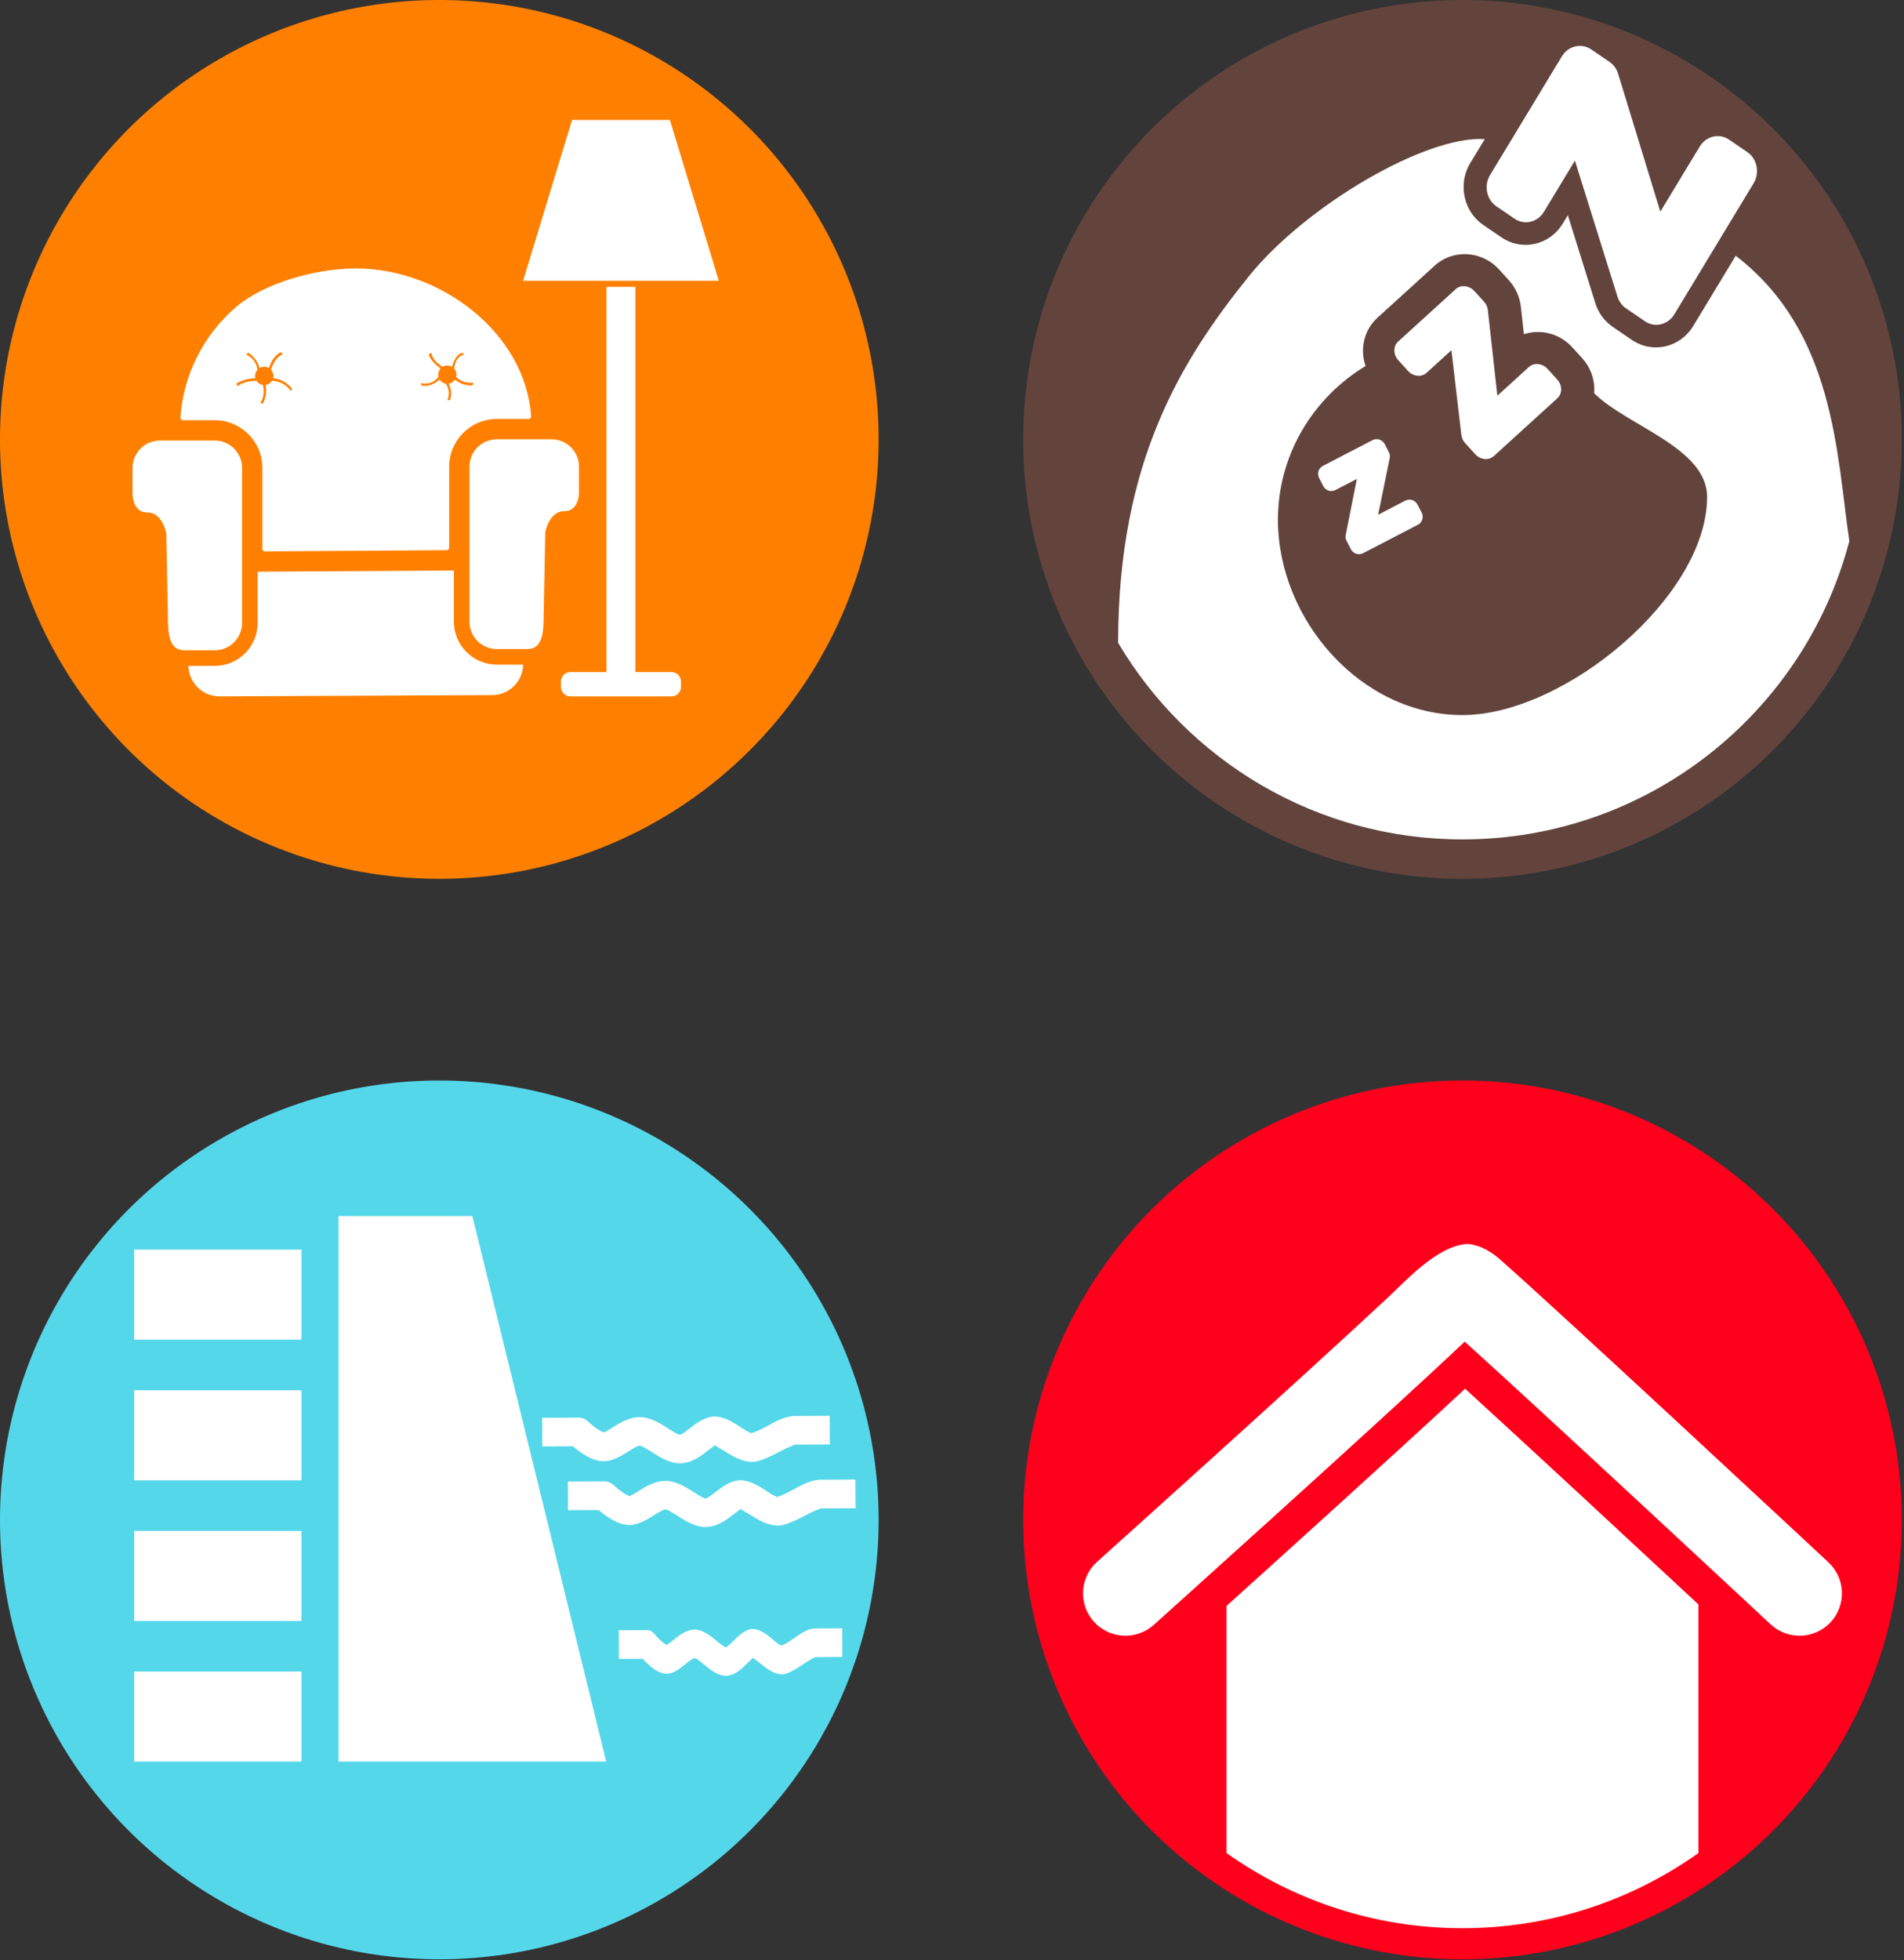 <?xml version="1.0" encoding="UTF-8" standalone="no"?>
<!DOCTYPE svg PUBLIC "-//W3C//DTD SVG 1.1//EN" "http://www.w3.org/Graphics/SVG/1.1/DTD/svg11.dtd">
<svg width="100%" height="100%" viewBox="0 0 851 876" version="1.1" xmlns="http://www.w3.org/2000/svg" xmlns:xlink="http://www.w3.org/1999/xlink" xml:space="preserve" xmlns:serif="http://www.serif.com/" style="fill-rule:evenodd;clip-rule:evenodd;stroke-linejoin:round;stroke-miterlimit:2;">
    <rect x="0" y="0" width="851" height="876" fill="#333333" stroke="none"/>
    <g transform="matrix(1,0,0,1,-726.84,-168.035)">
        <g>
            <g transform="matrix(1,0,0,1,6.789,64.376)">
                <circle cx="916.404" cy="300.013" r="196.354" style="fill:rgb(255,128,0);"/>
            </g>
            <g transform="matrix(0.584,0,0,0.584,319.76,171.248)">
                <path d="M819.465,331.582C807.9,331.582 798.511,340.972 798.511,352.537L798.511,372.697C798.511,372.697 798.57,386.785 809.746,386.584C819.975,386.401 824.042,399.594 824.329,403.175L825.582,467.449C825.582,479.014 826.45,492.094 838.015,492.094L861.374,492.094C872.939,492.094 882.328,482.705 882.328,471.14L882.328,352.537C882.328,340.972 872.939,331.582 861.374,331.582L819.465,331.582ZM1119.23,330.631C1130.79,330.631 1140.18,340.02 1140.18,351.585L1140.18,371.745C1140.18,371.745 1140.12,385.833 1128.95,385.633C1118.72,385.449 1114.65,398.642 1114.36,402.223L1113.11,466.498C1113.11,478.063 1112.24,491.142 1100.68,491.142L1077.32,491.142C1065.75,491.142 1056.37,481.753 1056.37,470.188L1056.37,351.585C1056.37,340.02 1065.75,330.631 1077.32,330.631L1119.23,330.631Z" style="fill:white;"/>
            </g>
            <g transform="matrix(0.584,0,0,0.584,324.359,173.21)">
                <path d="M1036.57,427.646L886.379,428.598L886.379,467.781C886.379,485.927 871.647,500.659 853.501,500.659L833.393,500.659C833.669,513.583 844.246,523.988 857.234,523.988L1065.71,523.036C1078.7,523.036 1089.28,512.631 1089.56,499.708L1069.45,499.708C1051.3,499.708 1036.57,484.975 1036.57,466.829L1036.57,427.646Z" style="fill:white;"/>
            </g>
            <g transform="matrix(0.584,0,0,0.584,324.359,173.21)">
                <path d="M827.267,310.582C827.229,311.126 827.418,311.662 827.79,312.061C828.162,312.459 828.683,312.686 829.228,312.686L853.501,312.686C873.642,312.686 889.993,329.037 889.993,349.178C889.993,349.178 889.993,411.095 889.993,411.095C889.993,412.18 890.873,413.06 891.959,413.06L1030.99,412.109C1032.07,412.109 1032.95,411.229 1032.95,410.143L1032.95,348.226C1032.95,328.086 1049.31,311.734 1069.45,311.734C1069.45,311.734 1093.72,311.734 1093.72,311.734C1094.27,311.734 1094.79,311.508 1095.16,311.109C1095.53,310.71 1095.72,310.175 1095.68,309.631C1091.19,245.833 1026.4,196.536 961.474,196.536C930.405,196.536 890.463,207.902 868.807,226.936C845.207,247.679 829.608,277.313 827.267,310.582ZM894.954,272.764C896.987,266.739 899.978,262.635 904.021,260.639L905.752,261.897C901.509,264.106 898.355,268.013 896.612,274.12C897.728,275.361 898.407,277.001 898.407,278.799C898.407,279.4 898.331,279.984 898.188,280.542C903.642,280.889 908.45,283.63 912.708,288.401L912.047,290.435C908.196,285.465 903.353,282.694 897.339,282.515C896.281,284.2 894.525,285.402 892.478,285.717C893.461,290.618 892.67,295.284 890.58,299.778L888.441,299.778C889.839,297.246 890.795,294.574 890.99,291.656C891.114,289.786 890.926,287.815 890.339,285.717C888.292,285.402 886.535,284.2 885.477,282.515C880.257,282.455 875.312,283.594 870.799,286.617L870.138,284.583C874.357,282.123 879.117,280.647 884.628,280.542C884.485,279.984 884.409,279.4 884.409,278.799C884.409,277.001 885.088,275.361 886.204,274.12C885.6,269.183 882.922,265.14 877.558,262.258L879.289,261C883.965,264.221 886.609,268.225 887.863,272.764C888.903,272.151 890.115,271.8 891.408,271.8C892.701,271.8 893.913,272.151 894.954,272.764ZM1035.09,271.812C1036.66,266.377 1038.97,262.291 1042.82,261.038L1044.55,262.296C1039.89,263.402 1037.53,267.323 1036.74,273.168C1037.86,274.409 1038.54,276.049 1038.54,277.847C1038.54,278.449 1038.46,279.032 1038.32,279.59C1041.83,283.1 1046.34,284.366 1051.57,284.021L1050.91,286.055C1045.83,286.181 1041.25,284.977 1037.47,281.563C1036.41,283.248 1034.66,284.451 1032.61,284.765C1034.52,288.617 1035.15,292.746 1033.62,297.345L1031.48,297.345C1033.29,293.571 1033.24,289.434 1030.47,284.765C1028.42,284.451 1026.67,283.248 1025.61,281.563C1021.75,285.086 1017.27,286.896 1011.93,286.324L1011.26,284.29C1016.78,285.497 1021.25,283.846 1024.76,279.59C1024.62,279.032 1024.54,278.449 1024.54,277.847C1024.54,276.049 1025.22,274.409 1026.34,273.168C1022.51,270.101 1018.83,266.937 1017.2,262.354L1019.26,260.964C1020.06,265.791 1023.51,269.094 1027.99,271.812C1029.03,271.199 1030.25,270.848 1031.54,270.848C1032.83,270.848 1034.05,271.199 1035.09,271.812Z" style="fill:white;"/>
            </g>
            <g transform="matrix(0.584,0,0,0.584,282.443,173.21)">
                <path d="M1247.25,505.396L1247.25,210.612L1225.15,210.612L1225.15,505.396L1197.51,505.396C1193.51,505.396 1190.26,508.647 1190.26,512.652L1190.26,516.731C1190.26,520.736 1193.51,523.988 1197.51,523.988L1274.89,523.988C1278.89,523.988 1282.14,520.736 1282.14,516.731L1282.14,512.652C1282.14,508.647 1278.89,505.396 1274.89,505.396L1247.25,505.396ZM1311.09,205.991L1161.31,205.991L1198.76,82.936L1273.64,82.936L1311.09,205.991Z" style="fill:white;"/>
            </g>
        </g>
        <g transform="matrix(1,0,0,1,-100.477,-58.635)">
            <g transform="matrix(1,0,0,1,564.575,123.011)">
                <circle cx="916.404" cy="300.013" r="196.354" style="fill:rgb(99,68,60);"/>
            </g>
            <g transform="matrix(1.801,-0.934,0.934,1.801,-1885.41,1587.22)">
                <path d="M1712.53,251.51L1704.68,261.331C1704.4,261.683 1704.24,262.119 1704.24,262.57L1704.24,264.679C1704.24,265.774 1705.13,266.662 1706.23,266.662L1719.81,266.662C1720.9,266.662 1721.79,265.774 1721.79,264.679L1721.79,262.652C1721.79,261.556 1720.9,260.668 1719.81,260.668L1713.06,260.668L1721.07,250.774C1721.36,250.421 1721.51,249.981 1721.51,249.527L1721.51,247.499C1721.51,246.404 1720.62,245.516 1719.53,245.516L1707.22,245.516C1706.13,245.516 1705.24,246.404 1705.24,247.499L1705.24,249.527C1705.24,250.622 1706.13,251.51 1707.22,251.51L1712.53,251.51Z" style="fill:white;fill-rule:nonzero;"/>
            </g>
            <g transform="matrix(2.089,-1.901,2.121,2.331,-2634.89,3052.41)">
                <path d="M1712.53,251.51L1704.68,261.331C1704.4,261.683 1704.24,262.119 1704.24,262.57L1704.24,264.679C1704.24,265.774 1705.13,266.662 1706.23,266.662L1719.81,266.662C1720.9,266.662 1721.79,265.774 1721.79,264.679L1721.79,262.652C1721.79,261.556 1720.9,260.668 1719.81,260.668L1713.06,260.668L1721.07,250.774C1721.36,250.421 1721.51,249.981 1721.51,249.527L1721.51,247.499C1721.51,246.404 1720.62,245.516 1719.53,245.516L1707.22,245.516C1706.13,245.516 1705.24,246.404 1705.24,247.499L1705.24,249.527C1705.24,250.622 1706.13,251.51 1707.22,251.51L1712.53,251.51Z" style="fill:white;fill-rule:nonzero;"/>
            </g>
            <g transform="matrix(2.607,-4.308,4.018,2.74,-3943.9,6986.88)">
                <path d="M1712.53,251.51L1704.68,261.331C1704.4,261.683 1704.24,262.119 1704.24,262.57L1704.24,264.679C1704.24,265.774 1705.13,266.662 1706.23,266.662L1719.81,266.662C1720.9,266.662 1721.79,265.774 1721.79,264.679L1721.79,262.652C1721.79,261.556 1720.9,260.668 1719.81,260.668L1713.06,260.668L1721.07,250.774C1721.36,250.421 1721.51,249.981 1721.51,249.527L1721.51,247.499C1721.51,246.404 1720.62,245.516 1719.53,245.516L1707.22,245.516C1706.13,245.516 1705.24,246.404 1705.24,247.499L1705.24,249.527C1705.24,250.622 1706.13,251.51 1707.22,251.51L1712.53,251.51Z" style="fill:white;fill-rule:nonzero;"/>
            </g>
            <path d="M1603.11,340.954C1647.26,374.894 1648.14,429.035 1653.88,468.484C1633.75,545.156 1563.92,601.769 1480.98,601.769C1415.5,601.769 1358.21,566.484 1327.07,513.926L1327.07,513.925C1327.07,432.933 1355.27,387.812 1385.2,350.48C1410.68,318.698 1464.56,287.115 1490.94,288.833L1484.44,299.564C1478.8,308.894 1481.5,321.222 1490.2,327.157C1490.2,327.157 1498.35,332.713 1498.35,332.713C1507.54,338.986 1519.9,336.34 1525.86,326.48L1528.07,322.833L1540.35,362.134C1541.72,366.53 1544.5,370.255 1548.15,372.749C1548.15,372.749 1556.63,378.53 1556.63,378.53C1565.83,384.802 1578.18,382.156 1584.14,372.296L1603.11,340.954ZM1539.83,402.387C1540.28,396.953 1538.57,391.232 1534.4,386.642C1534.4,386.642 1530.1,381.916 1530.1,381.916C1524.23,375.464 1515.67,373.655 1508.43,376.005L1507.07,363.725C1506.59,359.407 1504.72,355.202 1501.67,351.856C1501.67,351.856 1497.37,347.131 1497.37,347.131C1489.4,338.369 1476.48,338.17 1468.63,345.315C1468.63,345.315 1442.92,368.706 1442.92,368.706C1437.05,374.046 1435,382.59 1437.67,390.224C1414.17,404.456 1398.5,429.91 1398.5,458.916C1398.5,503.467 1435.46,546.211 1480.98,546.211C1526.5,546.211 1590.31,493.28 1590.31,448.73C1590.31,426.727 1554.44,416.954 1539.83,402.387Z" style="fill:white;"/>
        </g>
        <g transform="matrix(1,0,0,1,222.618,-29.002)">
            <g transform="matrix(1,0,0,1,-215.828,576.211)">
                <circle cx="916.404" cy="300.013" r="196.354" style="fill:rgb(85,215,234);"/>
            </g>
            <path d="M775.167,984.223L655.519,984.223L655.519,740.448L715.343,740.448L775.167,984.223ZM638.945,943.998L564.197,943.998L564.197,984.223L638.945,984.223L638.945,943.998ZM853.432,932.415C853.124,932.25 852.315,931.806 851.823,931.437C850.711,930.603 849.576,929.594 848.47,928.682C845.388,926.141 842.276,924.655 839.933,925.016C837.683,925.363 835.285,927.078 832.946,929.374C832.079,930.225 831.202,931.142 830.306,931.934C829.728,932.444 829.22,933.08 828.604,933.086C828.069,933.092 827.556,932.619 826.976,932.214C825.661,931.298 824.319,930.103 822.98,929.039C820.269,926.883 817.496,925.334 814.971,925.246C812.349,925.154 809.604,926.509 806.995,928.49C805.712,929.465 804.455,930.575 803.255,931.442C802.94,931.67 802.444,931.949 802.187,932.087C801.816,931.873 800.86,931.306 800.324,930.858C798.415,929.261 796.793,927.257 796.793,927.257C795.862,926.105 794.618,925.465 793.327,925.472L780.79,925.541L780.833,938.346L791.481,938.287C792.718,939.622 794.536,941.432 796.392,942.746C798.411,944.176 800.513,944.987 802.257,944.968C804.441,944.945 806.986,943.563 809.558,941.511C810.704,940.597 811.887,939.562 813.09,938.779C813.638,938.422 814.156,938.027 814.701,938.046C815.312,938.067 815.906,938.568 816.557,939.028C817.898,939.976 819.256,941.185 820.599,942.247C823.365,944.434 826.17,945.918 828.686,945.891C831.356,945.863 834.019,944.283 836.509,941.971C837.683,940.881 838.83,939.638 839.959,938.628C840.263,938.357 840.524,938.035 840.801,937.859C841.535,938.419 844.448,940.645 846.131,941.973C849.376,944.536 852.699,945.792 855.326,945.006C858.092,944.177 861.384,941.948 864.427,939.903C865.913,938.905 868.308,937.677 868.586,937.536C868.702,937.548 868.819,937.552 868.936,937.551L880.694,937.472L880.642,924.668L869.084,924.745C867.485,924.626 865.437,925.181 863.206,926.426C860.203,928.102 856.501,931.337 853.432,932.415ZM638.945,881.152L564.197,881.152L564.197,921.377L638.945,921.377L638.945,881.152ZM851.525,865.949C851.128,865.784 850.087,865.34 849.454,864.971C848.022,864.137 846.561,863.128 845.137,862.216C841.17,859.675 837.165,858.189 834.149,858.55C831.252,858.897 828.166,860.612 825.155,862.908C824.04,863.759 822.911,864.676 821.757,865.468C821.013,865.978 820.359,866.614 819.566,866.62C818.878,866.626 818.217,866.153 817.47,865.748C815.778,864.832 814.05,863.637 812.327,862.573C808.837,860.417 805.268,858.868 802.017,858.78C798.642,858.688 795.11,860.043 791.751,862.024C790.099,862.999 788.481,864.109 786.937,864.976C786.532,865.204 785.894,865.483 785.563,865.621C785.085,865.407 783.854,864.84 783.165,864.392C780.707,862.795 778.62,860.791 778.62,860.791C777.421,859.639 775.82,858.999 774.157,859.006L758.021,859.075L758.076,871.88L771.782,871.821C773.374,873.156 775.714,874.966 778.103,876.28C780.702,877.71 783.407,878.521 785.653,878.502C788.464,878.479 791.74,877.097 795.05,875.045C796.525,874.131 798.049,873.096 799.597,872.313C800.302,871.956 800.968,871.561 801.67,871.58C802.457,871.601 803.221,872.102 804.06,872.562C805.785,873.51 807.534,874.719 809.263,875.781C812.822,877.968 816.433,879.452 819.672,879.425C823.109,879.396 826.536,877.817 829.742,875.505C831.253,874.415 832.729,873.172 834.182,872.162C834.573,871.89 834.91,871.569 835.266,871.393C836.21,871.953 839.961,874.179 842.127,875.507C846.304,878.07 850.581,879.326 853.962,878.54C857.523,877.711 861.761,875.482 865.678,873.437C867.59,872.439 870.673,871.211 871.031,871.07C871.181,871.082 871.331,871.086 871.482,871.085L886.617,871.006L886.55,858.202L871.672,858.279C869.614,858.16 866.977,858.715 864.106,859.96C860.24,861.636 855.475,864.871 851.525,865.949ZM638.945,818.307L564.197,818.307L564.197,858.531L638.945,858.531L638.945,818.307ZM840.029,837.47C839.632,837.304 838.591,836.86 837.957,836.491C836.526,835.657 835.064,834.648 833.641,833.737C829.674,831.196 825.668,829.709 822.652,830.07C819.756,830.417 816.669,832.133 813.658,834.428C812.543,835.279 811.414,836.197 810.261,836.988C809.516,837.499 808.863,838.134 808.069,838.141C807.381,838.147 806.721,837.674 805.974,837.269C804.282,836.352 802.554,835.158 800.831,834.094C797.34,831.938 793.771,830.389 790.521,830.3C787.146,830.209 783.613,831.564 780.255,833.544C778.603,834.519 776.985,835.63 775.44,836.497C775.035,836.724 774.397,837.003 774.067,837.142C773.588,836.927 772.358,836.36 771.668,835.912C769.211,834.315 767.123,832.311 767.123,832.311C765.924,831.16 764.324,830.52 762.661,830.527L746.524,830.596L746.579,843.401L760.286,843.342C761.878,844.676 764.218,846.486 766.607,847.801C769.205,849.23 771.911,850.041 774.157,850.023C776.967,850 780.243,848.618 783.554,846.565C785.029,845.651 786.552,844.616 788.1,843.833C788.805,843.476 789.472,843.082 790.174,843.101C790.96,843.122 791.725,843.622 792.563,844.083C794.289,845.03 796.037,846.239 797.766,847.302C801.326,849.488 804.936,850.972 808.175,850.945C811.612,850.917 815.04,849.337 818.245,847.026C819.757,845.936 821.232,844.693 822.686,843.683C823.077,843.411 823.413,843.09 823.77,842.914C824.714,843.473 828.465,845.699 830.63,847.028C834.808,849.591 839.085,850.846 842.466,850.06C846.027,849.232 850.265,847.003 854.181,844.958C856.094,843.959 859.177,842.732 859.534,842.591C859.684,842.602 859.835,842.607 859.985,842.606L875.12,842.527L875.053,829.722L860.176,829.8C858.117,829.681 855.481,830.235 852.61,831.48C848.744,833.157 843.978,836.391 840.029,837.47ZM638.945,755.461L564.197,755.461L564.197,795.685L638.945,795.685L638.945,755.461Z" style="fill:white;"/>
        </g>
        <g transform="matrix(1,0,0,1,0,-57.417)">
            <g transform="matrix(1,0,0,1,464.099,604.626)">
                <circle cx="916.404" cy="300.013" r="196.354" style="fill:rgb(255,0,28);"/>
            </g>
            <path d="M1275.05,1053.51L1275.05,943.072C1303.57,917.366 1352.83,872.833 1381.67,846.013C1410.42,872.245 1458.22,916.611 1485.95,942.399L1485.95,1053.51C1456.17,1074.66 1419.78,1087.09 1380.5,1087.09C1341.23,1087.09 1304.84,1074.66 1275.05,1053.51ZM1382.46,781.347C1369.28,782.146 1354.65,798.277 1348.23,804.278C1307.92,841.923 1217.19,923.363 1217.19,923.363C1209.41,930.35 1208.77,942.339 1215.75,950.12C1222.74,957.901 1234.73,958.547 1242.51,951.56C1242.51,951.56 1345.38,859.184 1381.5,824.976C1418.36,858.238 1518.24,951.323 1518.24,951.323C1525.89,958.453 1537.89,958.029 1545.02,950.379C1552.15,942.729 1551.72,930.73 1544.07,923.6C1544.07,923.6 1421.14,809.057 1397.02,788.031C1389.46,781.441 1383.14,781.306 1382.46,781.347Z" style="fill:white;"/>
        </g>
    </g>
</svg>
